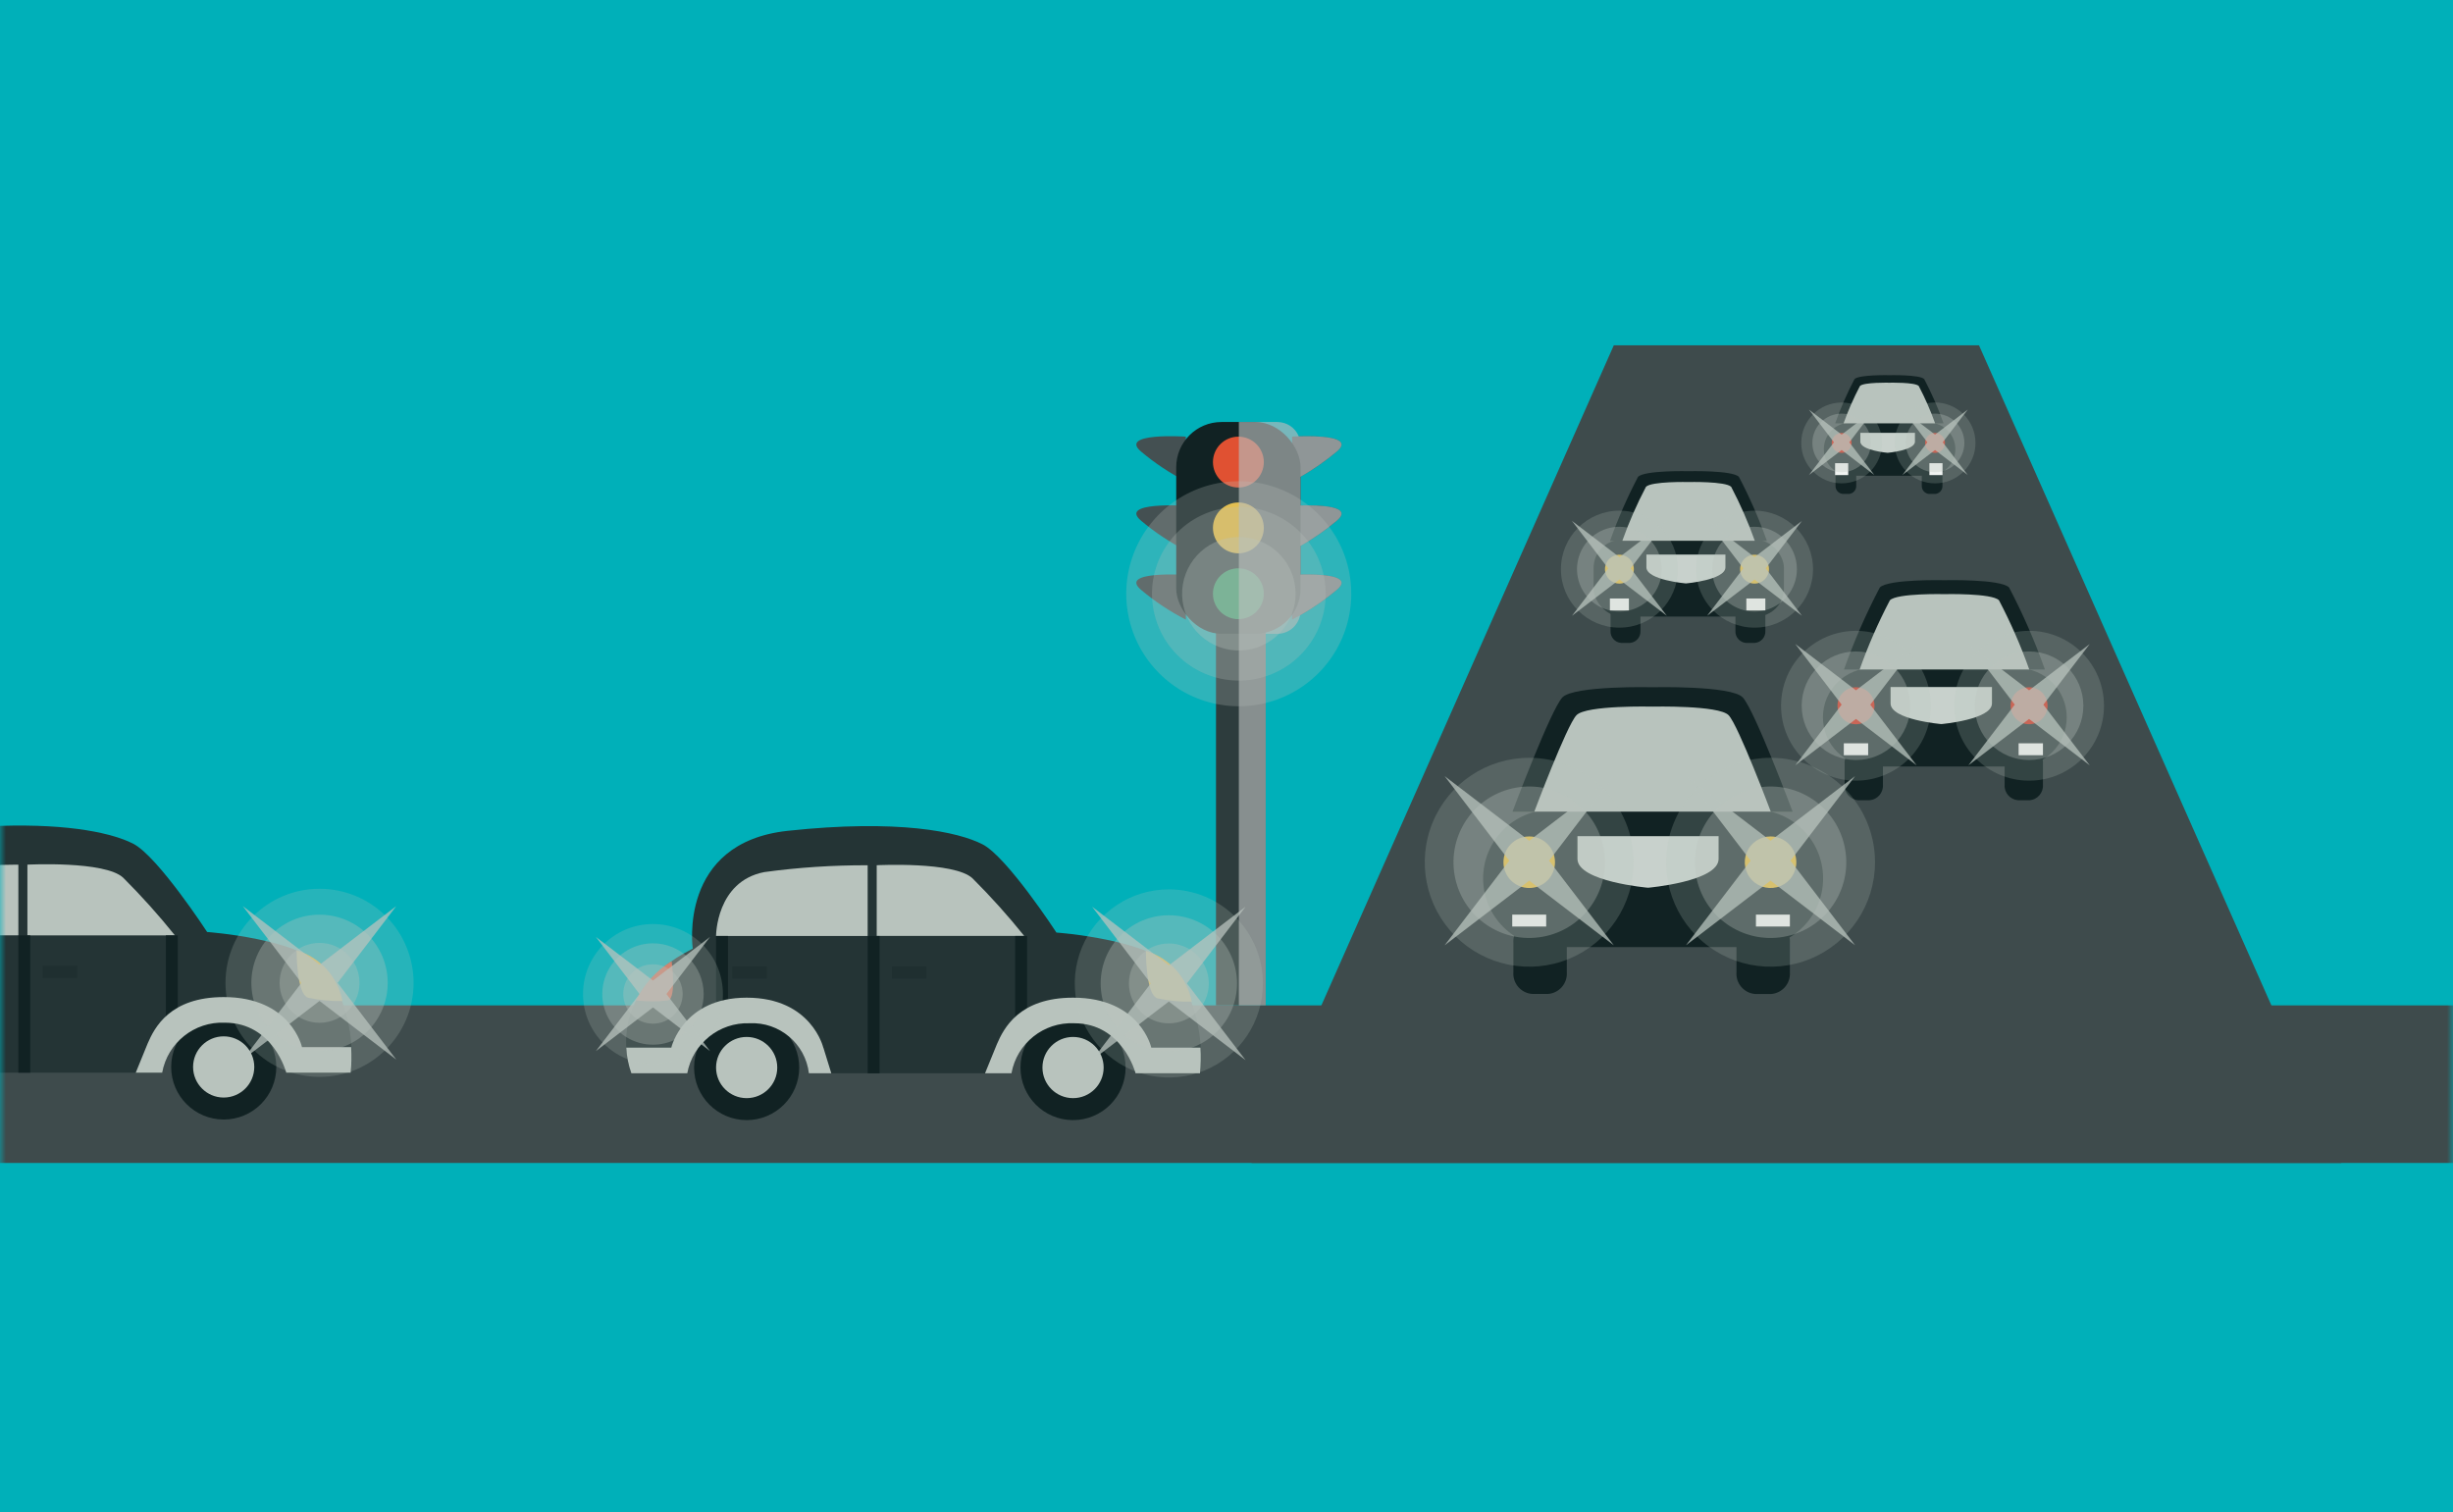 <?xml version="1.0" encoding="UTF-8"?>
<svg width="206px" height="127px" viewBox="0 0 206 127" version="1.1" xmlns="http://www.w3.org/2000/svg" xmlns:xlink="http://www.w3.org/1999/xlink">
    <rect x="0" y="0" width="206" height="127" fill="#333333" stroke="none"/>
    <title>Components / Image / Theory Lectures / 5 Active</title>
    <defs>
        <rect id="path-1" x="0" y="0" width="206" height="127"></rect>
    </defs>
    <g id="Components-/-Image-/-Theory-Lectures-/-5-Active" stroke="none" stroke-width="1" fill="none" fill-rule="evenodd">
        <mask id="mask-2" fill="white">
            <use xlink:href="#path-1"></use>
        </mask>
        <use id="Rectangle" fill="#00B0B9" xlink:href="#path-1"></use>
        <g id="5" mask="url(#mask-2)">
            <g transform="translate(0, 29)">
                <rect id="Rectangle_6537" fill="#3E4B4C" fill-rule="nonzero" x="0" y="55.433" width="206" height="13.233"></rect>
                <polygon id="Path_21708" fill="#3E4B4C" fill-rule="nonzero" points="135.525 0 105.105 68.667 196.612 68.667 166.194 0"></polygon>
                <g id="Group_10118" stroke-width="1" fill="none" fill-rule="evenodd" transform="translate(149.571, 19.72)">
                    <g id="Group_10117" transform="translate(3.516, 0)" fill-rule="nonzero">
                        <path d="M17.348,14.1 L16.387,14.1 C15.716,14.152 15.213,14.734 15.258,15.405 L15.258,17.18 C15.213,17.851 15.716,18.433 16.387,18.485 L17.348,18.485 C18.019,18.434 18.523,17.851 18.477,17.18 L18.477,15.405 C18.523,14.734 18.019,14.151 17.348,14.1 L17.348,14.1 Z" id="Path_21709" fill="#112223"></path>
                        <path d="M3.911,14.1 L2.95,14.1 C2.28,14.152 1.776,14.734 1.821,15.405 L1.821,17.18 C1.776,17.851 2.28,18.433 2.95,18.485 L3.911,18.485 C4.582,18.433 5.085,17.851 5.04,17.18 L5.04,15.405 C5.085,14.734 4.582,14.152 3.911,14.1 L3.911,14.1 Z" id="Path_21710" fill="#112223"></path>
                        <path d="M4.134,7.386 L16.343,7.386 C18.626,7.386 20.476,9.237 20.476,11.52 L20.476,11.52 C20.476,13.803 18.626,15.653 16.343,15.653 L4.134,15.653 C1.851,15.653 0,13.803 0,11.52 L0,11.52 C0,9.237 1.851,7.386 4.134,7.386 Z" id="Rectangle_6538" fill="#112223"></path>
                        <path d="M17.312,8.995 C16.684,8.995 16.118,9.374 15.877,9.954 C15.637,10.535 15.77,11.203 16.214,11.647 C16.658,12.091 17.326,12.224 17.907,11.984 C18.487,11.743 18.865,11.177 18.865,10.549 C18.865,9.691 18.17,8.995 17.312,8.995 L17.312,8.995 Z" id="Path_21711" fill="#D81600"></path>
                        <path d="M2.777,8.995 C1.919,8.995 1.224,9.691 1.224,10.549 C1.224,11.406 1.919,12.102 2.777,12.102 C3.635,12.102 4.33,11.406 4.33,10.549 C4.33,9.691 3.635,8.995 2.777,8.995 Z" id="Path_21712" fill="#D81600"></path>
                        <path d="M5.681,8.977 L5.681,10.351 C5.681,11.724 9.939,12.089 9.939,12.089 C9.939,12.089 14.196,11.719 14.196,10.351 L14.196,8.977 L5.695,8.977 L5.681,8.977 Z" id="Path_21713" fill="#C8D1CC"></path>
                        <path d="M10.205,0.005 C10.205,0.005 5.478,-0.106 4.778,0.617 C3.612,2.838 2.606,5.14 1.767,7.504 L18.643,7.504 C17.804,5.14 16.798,2.838 15.633,0.617 C14.932,-0.107 10.205,0.005 10.205,0.005 Z" id="Path_21714" fill="#112223"></path>
                        <path d="M10.205,1.176 C10.205,1.176 6.216,1.081 5.624,1.691 C4.641,3.565 3.792,5.508 3.083,7.503 L17.326,7.503 C16.618,5.508 15.769,3.565 14.785,1.691 C14.196,1.082 10.205,1.176 10.205,1.176 Z" id="Path_21715" fill="#B8C3BD"></path>
                        <rect id="Rectangle_6539" fill="#FFFFFF" x="16.433" y="13.703" width="2.045" height="1"></rect>
                        <rect id="Rectangle_6540" fill="#FFFFFF" x="1.754" y="13.703" width="2.045" height="1"></rect>
                    </g>
                    <polygon id="Path_21716" fill="#B8C3BD" fill-rule="nonzero" opacity="0.75" style="mix-blend-mode: screen;" points="20.827 9.255 15.732 5.36 19.626 10.455 15.732 15.552 20.828 11.657 25.923 15.552 22.028 10.461 25.923 5.366"></polygon>
                    <polygon id="Path_21717" fill="#B8C3BD" fill-rule="nonzero" opacity="0.75" style="mix-blend-mode: screen;" points="6.29 9.255 1.193 5.36 5.088 10.455 1.193 15.552 6.29 11.657 11.385 15.552 7.492 10.461 11.386 5.366"></polygon>
                    <path d="M20.828,4.257 C17.353,4.257 14.537,7.074 14.537,10.549 C14.537,14.023 17.353,16.84 20.828,16.84 C24.303,16.84 27.119,14.023 27.119,10.549 C27.119,7.074 24.303,4.257 20.828,4.257 Z" id="Path_21718" fill="#B8C3BD" fill-rule="nonzero" opacity="0.21" style="mix-blend-mode: screen;"></path>
                    <path d="M20.828,5.989 C18.31,5.989 16.269,8.03 16.269,10.549 C16.269,13.067 18.31,15.108 20.828,15.108 C23.346,15.108 25.387,13.067 25.387,10.549 C25.387,8.031 23.346,5.99 20.828,5.989 L20.828,5.989 Z" id="Path_21719" fill="#B8C3BD" fill-rule="nonzero" opacity="0.32" style="mix-blend-mode: screen;"></path>
                    <circle id="Ellipse_353" fill="#B8C3BD" fill-rule="nonzero" opacity="0.21" style="mix-blend-mode: screen;" cx="6.291" cy="10.549" r="6.291"></circle>
                    <path d="M6.291,5.989 C3.773,5.989 1.732,8.03 1.732,10.549 C1.732,13.067 3.773,15.108 6.291,15.108 C8.809,15.108 10.851,13.067 10.851,10.549 C10.85,8.031 8.809,5.99 6.291,5.989 L6.291,5.989 Z" id="Path_21720" fill="#B8C3BD" fill-rule="nonzero" opacity="0.32" style="mix-blend-mode: screen;"></path>
                </g>
                <g id="Group_10120" stroke-width="1" fill="none" fill-rule="evenodd" transform="translate(151.266, 2.506)">
                    <g id="Group_10119" transform="translate(1.897, 0)" fill-rule="nonzero">
                        <path d="M9.359,7.607 L8.836,7.607 C8.474,7.634 8.202,7.948 8.226,8.31 L8.226,9.271 C8.203,9.633 8.474,9.947 8.836,9.975 L9.354,9.975 C9.715,9.946 9.986,9.633 9.962,9.271 L9.962,8.31 C9.987,7.95 9.718,7.638 9.359,7.607 Z" id="Path_21721" fill="#112223"></path>
                        <path d="M2.111,7.607 L1.593,7.607 C1.231,7.634 0.959,7.948 0.983,8.31 L0.983,9.271 C0.96,9.633 1.232,9.947 1.593,9.975 L2.111,9.975 C2.472,9.947 2.744,9.633 2.721,9.271 L2.721,8.31 C2.745,7.948 2.473,7.634 2.111,7.607 L2.111,7.607 Z" id="Path_21722" fill="#112223"></path>
                        <path d="M2.23,3.985 L8.822,3.985 C10.051,3.989 11.046,4.987 11.046,6.216 L11.046,6.216 C11.046,6.807 10.811,7.375 10.392,7.793 C9.974,8.211 9.407,8.446 8.815,8.446 L2.223,8.446 C0.994,8.442 -2.47612301e-16,7.445 -2.47612301e-16,6.216 L-2.47612301e-16,6.216 C-2.47612301e-16,4.984 0.999,3.985 2.23,3.985 Z" id="Rectangle_6541" fill="#112223"></path>
                        <path d="M9.339,4.853 C8.876,4.853 8.501,5.228 8.501,5.691 C8.501,6.154 8.876,6.529 9.339,6.529 C9.801,6.529 10.176,6.154 10.176,5.691 C10.176,5.228 9.801,4.853 9.339,4.853 Z" id="Path_21723" fill="#D81600"></path>
                        <path d="M1.497,4.853 C1.034,4.853 0.659,5.228 0.659,5.691 C0.659,6.154 1.034,6.529 1.497,6.529 C1.96,6.529 2.335,6.154 2.335,5.691 C2.335,5.469 2.246,5.256 2.089,5.099 C1.932,4.942 1.719,4.853 1.497,4.853 L1.497,4.853 Z" id="Path_21724" fill="#D81600"></path>
                        <path d="M3.065,4.844 L3.065,5.583 C3.065,6.32 5.359,6.521 5.359,6.521 C5.359,6.521 7.652,6.32 7.652,5.583 L7.652,4.844 L3.065,4.844 L3.065,4.844 Z" id="Path_21725" fill="#C8D1CC"></path>
                        <path d="M5.504,0.003 C5.504,0.003 2.954,-0.056 2.576,0.332 C1.948,1.531 1.406,2.772 0.953,4.047 L10.057,4.047 C9.604,2.772 9.061,1.531 8.432,0.332 C8.056,-0.056 5.504,0.003 5.504,0.003 Z" id="Path_21726" fill="#112223"></path>
                        <path d="M5.506,0.634 C5.506,0.634 3.354,0.584 3.034,0.909 C2.502,1.92 2.043,2.968 1.66,4.044 L9.344,4.044 C8.961,2.968 8.502,1.92 7.971,0.909 C7.659,0.584 5.506,0.634 5.506,0.634 Z" id="Path_21727" fill="#B8C3BD"></path>
                        <rect id="Rectangle_6542" fill="#FFFFFF" x="8.865" y="7.393" width="1.103" height="1"></rect>
                        <rect id="Rectangle_6543" fill="#FFFFFF" x="0.946" y="7.393" width="1.103" height="1"></rect>
                    </g>
                    <polygon id="Path_21728" fill="#B8C3BD" fill-rule="nonzero" opacity="0.75" style="mix-blend-mode: screen;" points="11.237 4.993 8.49 2.892 10.591 5.639 8.49 8.386 11.237 6.284 13.983 8.386 11.882 5.639 13.983 2.892"></polygon>
                    <polygon id="Path_21729" fill="#B8C3BD" fill-rule="nonzero" opacity="0.75" style="mix-blend-mode: screen;" points="3.394 4.993 0.647 2.892 2.748 5.639 0.647 8.386 3.394 6.284 6.14 8.386 4.039 5.639 6.14 2.892"></polygon>
                    <circle id="Ellipse_354" fill="#B8C3BD" fill-rule="nonzero" opacity="0.21" style="mix-blend-mode: screen;" transform="translate(11.237, 5.691) rotate(-67.614) translate(-11.237, -5.691) " cx="11.237" cy="5.691" r="3.395"></circle>
                    <path d="M11.239,3.231 C9.881,3.231 8.78,4.333 8.78,5.691 C8.78,7.05 9.881,8.151 11.239,8.151 C12.598,8.151 13.699,7.05 13.699,5.691 C13.698,4.333 12.597,3.232 11.239,3.231 L11.239,3.231 Z" id="Path_21730" fill="#B8C3BD" fill-rule="nonzero" opacity="0.32" style="mix-blend-mode: screen;"></path>
                    <path d="M3.394,2.298 C1.519,2.298 -7.80649619e-14,3.817 -7.80649619e-14,5.691 C-7.80649619e-14,7.565 1.519,9.085 3.394,9.085 C5.268,9.085 6.787,7.565 6.787,5.691 C6.786,3.817 5.267,2.298 3.394,2.298 L3.394,2.298 Z" id="Path_21731" fill="#B8C3BD" fill-rule="nonzero" opacity="0.21" style="mix-blend-mode: screen;"></path>
                    <path d="M3.394,3.231 C2.035,3.231 0.934,4.333 0.934,5.691 C0.934,7.05 2.035,8.151 3.394,8.151 C4.752,8.151 5.853,7.05 5.853,5.691 C5.853,4.333 4.752,3.231 3.394,3.231 Z" id="Path_21732" fill="#B8C3BD" fill-rule="nonzero" opacity="0.32" style="mix-blend-mode: screen;"></path>
                </g>
                <g id="Group_10122" stroke-width="1" fill="none" fill-rule="evenodd" transform="translate(131.085, 10.564)">
                    <g id="Group_10121" transform="translate(2.744, 0)" fill-rule="nonzero">
                        <path d="M13.542,11.006 L12.793,11.006 C12.271,11.048 11.879,11.501 11.911,12.024 L11.911,13.411 C11.879,13.933 12.271,14.386 12.793,14.428 L13.542,14.428 C14.064,14.386 14.457,13.933 14.424,13.411 L14.424,12.024 C14.457,11.501 14.064,11.048 13.542,11.006 L13.542,11.006 Z" id="Path_21733" fill="#112223"></path>
                        <path d="M3.054,11.006 L2.304,11.006 C1.782,11.048 1.39,11.501 1.423,12.024 L1.423,13.411 C1.39,13.933 1.782,14.386 2.304,14.428 L3.054,14.428 C3.576,14.385 3.967,13.933 3.935,13.411 L3.935,12.024 C3.967,11.501 3.576,11.049 3.054,11.006 L3.054,11.006 Z" id="Path_21734" fill="#112223"></path>
                        <rect id="Rectangle_6544" fill="#112223" x="0" y="5.765" width="15.983" height="6.453" rx="2.35"></rect>
                        <path d="M13.515,7.022 C12.845,7.022 12.302,7.565 12.302,8.235 C12.302,8.904 12.845,9.447 13.515,9.447 C14.185,9.447 14.728,8.904 14.728,8.235 C14.728,7.565 14.185,7.022 13.515,7.022 Z" id="Path_21735" fill="#F0BE2E"></path>
                        <path d="M2.167,7.022 C1.497,7.022 0.954,7.565 0.954,8.235 C0.954,8.904 1.497,9.447 2.167,9.447 C2.837,9.447 3.38,8.904 3.38,8.235 C3.38,7.565 2.837,7.022 2.167,7.022 Z" id="Path_21736" fill="#F0BE2E"></path>
                        <path d="M4.434,7.008 L4.434,8.077 C4.434,9.145 7.752,9.433 7.752,9.433 C7.752,9.433 11.07,9.145 11.07,8.077 L11.07,7.008 L4.434,7.008 Z" id="Path_21737" fill="#C8D1CC"></path>
                        <path d="M7.967,0.005 C7.967,0.005 4.277,-0.081 3.73,0.482 C2.821,2.216 2.035,4.013 1.38,5.859 L14.553,5.859 C13.898,4.013 13.113,2.216 12.203,0.482 C11.657,-0.081 7.967,0.005 7.967,0.005 Z" id="Path_21738" fill="#112223"></path>
                        <path d="M7.967,0.917 C7.967,0.917 4.852,0.845 4.396,1.32 C3.629,2.782 2.966,4.296 2.413,5.852 L13.537,5.852 C12.984,4.296 12.321,2.782 11.554,1.32 C11.081,0.845 7.967,0.917 7.967,0.917 Z" id="Path_21739" fill="#B8C3BD"></path>
                        <rect id="Rectangle_6545" fill="#FFFFFF" x="12.827" y="10.697" width="1.596" height="1"></rect>
                        <rect id="Rectangle_6546" fill="#FFFFFF" x="1.369" y="10.697" width="1.596" height="1"></rect>
                    </g>
                    <polygon id="Path_21740" fill="#B8C3BD" fill-rule="nonzero" opacity="0.75" style="mix-blend-mode: screen;" points="16.258 7.224 12.275 4.183 15.315 8.166 12.275 12.149 16.258 9.108 20.24 12.149 17.2 8.166 20.24 4.183"></polygon>
                    <polygon id="Path_21741" fill="#B8C3BD" fill-rule="nonzero" opacity="0.75" style="mix-blend-mode: screen;" points="4.911 7.224 0.928 4.183 3.969 8.166 0.928 12.149 4.911 9.108 8.894 12.149 5.853 8.166 8.894 4.183"></polygon>
                    <path d="M16.259,3.323 C13.547,3.323 11.348,5.522 11.348,8.235 C11.348,10.947 13.547,13.146 16.259,13.146 C18.971,13.146 21.17,10.947 21.17,8.235 C21.17,5.522 18.971,3.323 16.259,3.323 L16.259,3.323 Z" id="Path_21742" fill="#B8C3BD" fill-rule="nonzero" opacity="0.21" style="mix-blend-mode: screen;"></path>
                    <path d="M16.258,4.675 C14.818,4.675 13.52,5.542 12.969,6.872 C12.418,8.202 12.722,9.734 13.74,10.752 C14.759,11.77 16.29,12.074 17.62,11.523 C18.95,10.972 19.817,9.674 19.817,8.235 C19.817,6.269 18.223,4.675 16.258,4.675 Z" id="Path_21743" fill="#B8C3BD" fill-rule="nonzero" opacity="0.32" style="mix-blend-mode: screen;"></path>
                    <path d="M4.911,3.323 C2.199,3.323 0,5.522 0,8.235 C0,10.947 2.199,13.146 4.911,13.146 C7.623,13.146 9.822,10.947 9.822,8.235 C9.822,5.522 7.623,3.323 4.911,3.323 L4.911,3.323 Z" id="Path_21744" fill="#B8C3BD" fill-rule="nonzero" opacity="0.21" style="mix-blend-mode: screen;"></path>
                    <path d="M4.911,4.675 C3.471,4.675 2.173,5.542 1.622,6.872 C1.071,8.202 1.376,9.734 2.394,10.752 C3.412,11.77 4.943,12.074 6.273,11.523 C7.603,10.972 8.471,9.674 8.471,8.235 C8.471,6.269 6.877,4.675 4.911,4.675 Z" id="Path_21745" fill="#B8C3BD" fill-rule="nonzero" opacity="0.32" style="mix-blend-mode: screen;"></path>
                </g>
                <g id="Group_10125" stroke-width="1" fill="none" fill-rule="evenodd" transform="translate(93.215, 6.44)">
                    <g id="Group_10124" transform="translate(2.212, 0)" fill-rule="nonzero">
                        <g id="Group_10123">
                            <rect id="Rectangle_6547" fill="#2D3C3D" x="6.691" y="17.51" width="4.176" height="31.482"></rect>
                            <path d="M13.078,1.229 L13.078,4.981 C14.418,4.295 15.676,3.46 16.827,2.49 C18.784,0.854 13.078,1.229 13.078,1.229 Z" id="Path_21746" fill="#445052"></path>
                            <path d="M13.078,7.037 L13.078,10.789 C14.418,10.103 15.676,9.267 16.827,8.298 C18.784,6.661 13.078,7.037 13.078,7.037 Z" id="Path_21747" fill="#445052"></path>
                            <path d="M13.078,12.843 L13.078,16.597 C14.418,15.911 15.676,15.075 16.827,14.106 C18.784,12.467 13.078,12.843 13.078,12.843 Z" id="Path_21748" fill="#445052"></path>
                            <path d="M0.409,2.491 C1.56,3.461 2.818,4.297 4.158,4.982 L4.158,1.229 C4.158,1.229 -1.549,0.854 0.409,2.491 Z" id="Path_21749" fill="#445052"></path>
                            <path d="M0.409,8.295 C1.561,9.265 2.818,10.101 4.158,10.786 L4.158,7.037 C4.158,7.037 -1.549,6.661 0.409,8.295 Z" id="Path_21750" fill="#445052"></path>
                            <path d="M0.409,14.104 C1.561,15.074 2.818,15.91 4.158,16.595 L4.158,12.843 C4.158,12.843 -1.549,12.467 0.409,14.104 Z" id="Path_21751" fill="#445052"></path>
                            <rect id="Rectangle_6548" fill="#112223" x="3.351" y="0" width="10.44" height="17.786" rx="3.801"></rect>
                            <path d="M8.571,1.231 C7.392,1.231 6.435,2.187 6.435,3.366 C6.435,4.545 7.392,5.502 8.571,5.502 C9.75,5.502 10.707,4.545 10.707,3.366 C10.707,2.187 9.75,1.231 8.571,1.231 Z" id="Path_21752" fill="#E05132"></path>
                            <path d="M8.571,6.758 C7.392,6.758 6.435,7.714 6.435,8.894 C6.435,10.073 7.392,11.029 8.571,11.029 C9.75,11.029 10.707,10.073 10.707,8.894 C10.707,7.714 9.75,6.758 8.571,6.758 L8.571,6.758 Z" id="Path_21753" fill="#F0BE2E"></path>
                            <path d="M8.571,12.286 C7.392,12.286 6.435,13.242 6.435,14.421 C6.435,15.601 7.392,16.557 8.571,16.557 C9.75,16.557 10.707,15.601 10.707,14.421 C10.707,13.242 9.75,12.286 8.571,12.286 Z" id="Path_21754" fill="#1B9D5C"></path>
                        </g>
                        <path d="M16.827,8.298 C18.346,7.029 15.255,6.97 13.791,7.007 L13.791,4.602 C14.863,3.989 15.879,3.282 16.827,2.491 C18.399,1.177 15.033,1.16 13.644,1.204 C13.344,0.475 12.633,-1.74319843e-07 11.845,-1.74319843e-07 L8.609,-1.74319843e-07 L8.609,48.994 L10.866,48.994 L10.866,17.787 L11.845,17.787 C12.767,17.788 13.562,17.141 13.75,16.238 C14.837,15.62 15.867,14.906 16.827,14.104 C18.346,12.835 15.255,12.776 13.791,12.813 L13.791,10.408 C14.863,9.795 15.879,9.089 16.827,8.298 L16.827,8.298 Z" id="Path_21755" fill="#B7BCBC" opacity="0.65" style="mix-blend-mode: multiply;"></path>
                    </g>
                    <path d="M10.816,4.974 C6.995,4.974 3.549,7.276 2.086,10.806 C0.623,14.337 1.431,18.401 4.134,21.104 C6.836,23.806 10.901,24.615 14.431,23.152 C17.962,21.689 20.264,18.243 20.264,14.421 C20.263,9.204 16.034,4.975 10.816,4.974 L10.816,4.974 Z" id="Path_21756" fill="#B8C3BD" fill-rule="nonzero" opacity="0.25" style="mix-blend-mode: screen;"></path>
                    <circle id="Ellipse_355" fill="#B8C3BD" fill-rule="nonzero" opacity="0.25" style="mix-blend-mode: screen;" transform="translate(10.823, 14.422) rotate(-13.716) translate(-10.823, -14.422) " cx="10.823" cy="14.422" r="7.294"></circle>
                    <circle id="Ellipse_356" fill="#B8C3BD" fill-rule="nonzero" opacity="0.32" style="mix-blend-mode: screen;" transform="translate(10.822, 14.422) rotate(-13.343) translate(-10.822, -14.422) " cx="10.822" cy="14.422" r="4.765"></circle>
                </g>
                <g id="Group_10127" stroke-width="1" fill="none" fill-rule="evenodd" transform="translate(119.65, 28.704)">
                    <g id="Group_10126" transform="translate(4.901, 0)" fill-rule="nonzero">
                        <path d="M24.189,19.659 L22.85,19.659 C21.915,19.732 21.213,20.543 21.276,21.478 L21.276,23.95 C21.21,24.887 21.913,25.701 22.85,25.773 L24.189,25.773 C25.123,25.701 25.825,24.89 25.762,23.955 L25.762,21.483 C25.828,20.546 25.125,19.732 24.189,19.659 Z" id="Path_21757" fill="#112223"></path>
                        <path d="M5.454,19.659 L4.115,19.659 C3.18,19.732 2.478,20.543 2.541,21.478 L2.541,23.95 C2.478,24.885 3.18,25.695 4.115,25.768 L5.454,25.768 C6.388,25.695 7.09,24.885 7.027,23.95 L7.027,21.478 C7.09,20.543 6.388,19.732 5.454,19.659 Z" id="Path_21758" fill="#112223"></path>
                        <path d="M5.768,10.297 L22.784,10.297 C25.969,10.297 28.552,12.88 28.552,16.065 L28.552,16.065 C28.552,19.251 25.969,21.833 22.784,21.833 L5.768,21.833 C2.582,21.833 0,19.251 0,16.065 L0,16.065 C0,12.88 2.582,10.297 5.768,10.297 Z" id="Rectangle_6549" fill="#112223"></path>
                        <path d="M24.138,12.54 C23.262,12.54 22.472,13.068 22.137,13.877 C21.802,14.686 21.987,15.618 22.606,16.237 C23.226,16.856 24.157,17.042 24.967,16.707 C25.776,16.371 26.303,15.582 26.303,14.706 C26.303,13.51 25.334,12.54 24.138,12.54 L24.138,12.54 Z" id="Path_21759" fill="#F0BE2E"></path>
                        <path d="M3.87,12.54 C2.674,12.541 1.705,13.511 1.706,14.707 C1.706,15.902 2.676,16.872 3.872,16.871 C5.068,16.871 6.037,15.902 6.037,14.706 C6.037,14.131 5.809,13.58 5.402,13.174 C4.996,12.768 4.445,12.54 3.87,12.54 Z" id="Path_21760" fill="#F0BE2E"></path>
                        <path d="M7.923,12.517 L7.923,14.425 C7.923,16.333 13.849,16.849 13.849,16.849 C13.849,16.849 19.775,16.333 19.775,14.425 L19.775,12.517 L7.923,12.517 Z" id="Path_21761" fill="#C8D1CC"></path>
                        <path d="M14.229,0.01 C14.229,0.01 7.637,-0.146 6.662,0.86 C5.687,1.865 2.465,10.462 2.465,10.462 L25.993,10.462 C25.993,10.462 22.773,1.865 21.796,0.86 C20.82,-0.146 14.229,0.01 14.229,0.01 Z" id="Path_21762" fill="#112223"></path>
                        <path d="M14.226,1.638 C14.226,1.638 8.663,1.501 7.84,2.357 C7.018,3.212 4.299,10.459 4.299,10.459 L24.156,10.459 C24.156,10.459 21.436,3.204 20.614,2.357 C19.791,1.509 14.226,1.638 14.226,1.638 Z" id="Path_21763" fill="#B8C3BD"></path>
                        <rect id="Rectangle_6550" fill="#FFFFFF" x="22.911" y="19.106" width="2.851" height="1"></rect>
                        <rect id="Rectangle_6551" fill="#FFFFFF" x="2.445" y="19.106" width="2.851" height="1"></rect>
                    </g>
                    <polygon id="Path_21764" fill="#B8C3BD" fill-rule="nonzero" opacity="0.75" style="mix-blend-mode: screen;" points="29.039 12.902 21.935 7.472 27.364 14.577 21.934 21.682 29.038 16.252 36.143 21.682 30.713 14.577 36.143 7.471"></polygon>
                    <polygon id="Path_21765" fill="#B8C3BD" fill-rule="nonzero" opacity="0.75" style="mix-blend-mode: screen;" points="8.771 12.902 1.667 7.472 7.097 14.578 1.667 21.684 8.771 16.253 15.877 21.684 10.44 14.577 15.87 7.471"></polygon>
                    <path d="M29.039,5.937 C25.491,5.937 22.293,8.074 20.935,11.352 C19.578,14.63 20.328,18.403 22.837,20.911 C25.346,23.42 29.119,24.17 32.397,22.812 C35.674,21.454 37.811,18.255 37.811,14.707 C37.81,9.863 33.883,5.937 29.039,5.937 Z" id="Path_21766" fill="#B8C3BD" fill-rule="nonzero" opacity="0.21" style="mix-blend-mode: screen;"></path>
                    <circle id="Ellipse_357" fill="#B8C3BD" fill-rule="nonzero" opacity="0.32" style="mix-blend-mode: screen;" transform="translate(29.039, 14.708) rotate(-12.807) translate(-29.039, -14.708) " cx="29.039" cy="14.708" r="6.359"></circle>
                    <path d="M8.771,5.937 C5.224,5.937 2.025,8.074 0.668,11.352 C-0.69,14.63 0.061,18.403 2.57,20.911 C5.079,23.42 8.851,24.17 12.129,22.812 C15.407,21.454 17.544,18.255 17.543,14.707 C17.543,12.381 16.619,10.15 14.974,8.505 C13.329,6.86 11.098,5.937 8.771,5.937 Z" id="Path_21767" fill="#B8C3BD" fill-rule="nonzero" opacity="0.21" style="mix-blend-mode: screen;"></path>
                    <circle id="Ellipse_358" fill="#B8C3BD" fill-rule="nonzero" opacity="0.32" style="mix-blend-mode: screen;" transform="translate(8.772, 14.707) rotate(-13.203) translate(-8.772, -14.707) " cx="8.772" cy="14.707" r="6.359"></circle>
                </g>
                <g id="Group_10132" stroke-width="1" fill="none" fill-rule="evenodd" transform="translate(48.962, 40.377)">
                    <g id="Group_10129" transform="translate(3.617, 0)" fill-rule="nonzero">
                        <g id="Group_10128">
                            <path d="M36.139,8.94 C36.139,8.94 32.01,2.605 29.946,1.537 C27.881,0.468 22.826,-0.599 13.571,0.396 C4.316,1.39 5.598,10.293 5.598,10.293 C-2.23,14.209 0.442,20.758 0.442,20.758 L5.138,20.758 C5.599,18.256 7.822,16.469 10.365,16.557 C12.871,16.432 15.047,18.267 15.348,20.758 L32.364,20.758 C32.821,18.236 35.072,16.441 37.632,16.557 C41.69,16.557 42.782,20.758 42.782,20.758 L48.193,20.758 C48.538,17.707 47.798,14.632 46.104,12.072 C44.113,9.509 36.139,8.94 36.139,8.94 Z" id="Path_21768" fill="#243435"></path>
                            <path d="M37.535,15.862 C35.097,15.862 33.121,17.838 33.121,20.276 C33.121,22.714 35.097,24.69 37.535,24.69 C39.972,24.69 41.948,22.714 41.948,20.276 C41.948,17.838 39.972,15.862 37.535,15.862 L37.535,15.862 Z" id="Path_21769" fill="#112223"></path>
                            <path d="M37.535,17.706 C36.115,17.706 34.965,18.857 34.965,20.276 C34.965,21.695 36.115,22.845 37.535,22.845 C38.954,22.845 40.104,21.695 40.104,20.276 C40.104,18.857 38.954,17.706 37.535,17.706 Z" id="Path_21770" fill="#B8C3BD"></path>
                            <path d="M10.124,15.862 C7.686,15.862 5.71,17.838 5.71,20.276 C5.71,22.714 7.686,24.69 10.124,24.69 C12.562,24.69 14.538,22.714 14.538,20.276 C14.538,19.105 14.073,17.983 13.245,17.155 C12.418,16.327 11.295,15.862 10.124,15.862 L10.124,15.862 Z" id="Path_21771" fill="#112223"></path>
                            <path d="M10.124,17.706 C8.705,17.706 7.555,18.857 7.555,20.276 C7.555,21.695 8.705,22.845 10.124,22.845 C11.543,22.845 12.694,21.695 12.694,20.276 C12.694,18.857 11.543,17.706 10.124,17.706 L10.124,17.706 Z" id="Path_21772" fill="#B8C3BD"></path>
                            <path d="M0.836,14.637 C1.732,14.748 2.637,14.748 3.532,14.637 C4.244,14.424 3.823,11.341 3.823,11.341 C2.537,12.136 1.501,13.279 0.836,14.637 Z" id="Path_21773" fill="#E05132"></path>
                            <path d="M43.653,10.483 C43.653,10.483 43.624,14.147 44.614,14.465 C45.564,14.674 46.537,14.767 47.509,14.74 C47.119,12.712 45.632,11.071 43.653,10.483 Z" id="Path_21774" fill="#F0BE2E"></path>
                            <path d="M29.091,4.385 C27.557,2.95 21.046,3.286 21.046,3.286 L21.046,9.222 L33.434,9.222 C32.077,7.531 30.627,5.916 29.091,4.385 Z" id="Path_21775" fill="#B8C3BD"></path>
                            <path d="M7.555,9.225 L20.286,9.225 L20.286,3.289 C17.381,3.278 14.479,3.469 11.601,3.862 C7.551,4.651 7.555,9.225 7.555,9.225 Z" id="Path_21776" fill="#B8C3BD"></path>
                            <rect id="Rectangle_6552" fill="#1F2F30" x="22.328" y="11.789" width="2.895" height="1.014"></rect>
                            <rect id="Rectangle_6553" fill="#1F2F30" x="8.92" y="11.789" width="2.895" height="1.014"></rect>
                            <rect id="Rectangle_6554" fill="#112223" x="20.287" y="9.226" width="1" height="11.533"></rect>
                            <rect id="Rectangle_6555" fill="#112223" x="32.674" y="9.226" width="1" height="7.974"></rect>
                            <rect id="Rectangle_6556" fill="#112223" x="7.555" y="9.226" width="1" height="7.108"></rect>
                            <path d="M44.105,18.607 C44.105,18.607 43.19,14.408 37.535,14.408 C33.015,14.408 31.717,16.972 31.14,18.313 L30.143,20.758 L32.365,20.758 C32.822,18.236 35.073,16.441 37.633,16.557 C41.692,16.557 42.783,20.758 42.783,20.758 L48.194,20.758 C48.265,20.043 48.279,19.324 48.236,18.607 L44.105,18.607 Z" id="Path_21777" fill="#B8C3BD"></path>
                            <path d="M16.56,18.607 C16.56,18.607 15.583,14.408 10.124,14.408 C4.768,14.408 3.795,18.607 3.795,18.607 L0.015,18.607 C0.05,19.341 0.193,20.066 0.441,20.758 L5.139,20.758 C5.6,18.256 7.824,16.469 10.366,16.557 C12.872,16.432 15.049,18.267 15.35,20.758 L17.233,20.758 L16.568,18.607 L16.56,18.607 Z" id="Path_21778" fill="#B8C3BD"></path>
                        </g>
                    </g>
                    <g id="Group_10130" transform="translate(41.298, 5.313)" fill="#B8C3BD" fill-rule="nonzero">
                        <path d="M7.899,-1.20211122e-07 C4.704,-0.001 1.823,1.924 0.6,4.876 C-0.623,7.828 0.053,11.226 2.312,13.485 C4.572,15.745 7.97,16.42 10.922,15.197 C13.874,13.974 15.798,11.093 15.797,7.898 C15.797,5.803 14.965,3.794 13.484,2.313 C12.003,0.832 9.994,-1.20211122e-07 7.899,-1.20211122e-07 L7.899,-1.20211122e-07 Z" id="Path_21779" opacity="0.21" style="mix-blend-mode: screen;"></path>
                        <path d="M7.898,2.174 C4.736,2.174 2.173,4.737 2.173,7.899 C2.173,11.061 4.736,13.625 7.898,13.625 C11.06,13.625 13.623,11.061 13.623,7.899 C13.623,6.381 13.02,4.925 11.947,3.851 C10.873,2.777 9.417,2.174 7.898,2.174 Z" id="Path_21780" opacity="0.32" style="mix-blend-mode: screen;"></path>
                        <path d="M7.899,4.544 C6.047,4.544 4.546,6.046 4.546,7.898 C4.546,9.75 6.047,11.252 7.899,11.252 C9.752,11.252 11.253,9.75 11.253,7.898 C11.253,7.009 10.9,6.156 10.271,5.527 C9.642,4.898 8.789,4.544 7.899,4.544 L7.899,4.544 Z" id="Path_21781" opacity="0.32" style="mix-blend-mode: screen;"></path>
                        <polygon id="Path_21782" opacity="0.75" style="mix-blend-mode: screen;" points="7.898 6.381 1.454 1.456 6.379 7.899 1.454 14.343 7.898 9.418 14.342 14.343 9.417 7.899 14.342 1.456"></polygon>
                    </g>
                    <g id="Group_10131" transform="translate(0, 8.224)" fill="#B8C3BD" fill-rule="nonzero">
                        <path d="M5.874,0 C2.63,0 0,2.63 0,5.874 C0,9.118 2.63,11.747 5.874,11.747 C9.118,11.747 11.747,9.118 11.747,5.874 C11.747,2.63 9.118,0 5.874,0 Z" id="Path_21783" opacity="0.21" style="mix-blend-mode: screen;"></path>
                        <path d="M5.875,1.619 C4.153,1.619 2.601,2.656 1.942,4.247 C1.283,5.838 1.647,7.669 2.865,8.887 C4.082,10.104 5.913,10.469 7.504,9.81 C9.095,9.151 10.132,7.598 10.132,5.876 C10.132,3.525 8.226,1.619 5.875,1.619 L5.875,1.619 Z" id="Path_21784" opacity="0.32" style="mix-blend-mode: screen;"></path>
                        <path d="M5.874,3.38 C4.496,3.38 3.38,4.496 3.38,5.874 C3.38,7.251 4.496,8.368 5.874,8.368 C7.251,8.368 8.368,7.251 8.368,5.874 C8.368,4.496 7.251,3.38 5.874,3.38 L5.874,3.38 Z" id="Path_21785" opacity="0.32" style="mix-blend-mode: screen;"></path>
                        <polygon id="Path_21786" opacity="0.75" style="mix-blend-mode: screen;" points="5.874 4.746 1.081 1.084 4.743 5.876 1.081 10.668 5.874 7.005 10.665 10.668 7.003 5.876 10.665 1.084"></polygon>
                    </g>
                </g>
                <g id="Group_10136" stroke-width="1" fill="none" fill-rule="evenodd" transform="translate(0, 40.331)">
                    <g id="Group_10134" fill-rule="nonzero">
                        <g id="Group_10133">
                            <path d="M18.89,16.556 C22.948,16.556 24.04,20.755 24.04,20.755 L29.451,20.755 C29.796,17.705 29.057,14.63 27.362,12.07 C25.37,9.508 17.395,8.938 17.395,8.938 C17.395,8.938 13.266,2.607 11.201,1.533 C9.561,0.684 6.023,-0.161 0,0.026 L0,20.755 L13.622,20.755 C14.079,18.234 16.331,16.439 18.89,16.556 Z" id="Path_21787" fill="#243435"></path>
                            <path d="M18.79,15.859 C16.352,15.859 14.376,17.835 14.376,20.273 C14.376,22.711 16.352,24.687 18.79,24.687 C21.228,24.687 23.204,22.711 23.204,20.273 C23.204,17.835 21.228,15.859 18.79,15.859 L18.79,15.859 Z" id="Path_21788" fill="#112223"></path>
                            <path d="M18.784,17.702 C17.366,17.702 16.215,18.852 16.215,20.271 C16.215,21.69 17.365,22.841 18.784,22.841 C20.202,22.842 21.353,21.692 21.354,20.273 C21.354,19.591 21.084,18.938 20.602,18.455 C20.12,17.973 19.466,17.702 18.784,17.702 L18.784,17.702 Z" id="Path_21789" fill="#B8C3BD"></path>
                            <path d="M24.908,10.477 C24.908,10.477 24.879,14.141 25.869,14.46 C26.82,14.669 27.792,14.761 28.764,14.734 C28.374,12.707 26.887,11.065 24.908,10.477 L24.908,10.477 Z" id="Path_21790" fill="#F0BE2E"></path>
                            <path d="M10.347,4.381 C8.813,2.946 2.302,3.282 2.302,3.282 L2.302,9.222 L14.689,9.222 C13.332,7.529 11.882,5.913 10.347,4.381 L10.347,4.381 Z" id="Path_21791" fill="#B8C3BD"></path>
                            <path d="M1.542,3.285 C1.542,3.285 0.927,3.285 0,3.306 L0,9.219 L1.542,9.219 L1.542,3.285 Z" id="Path_21792" fill="#B8C3BD"></path>
                            <rect id="Rectangle_6557" fill="#1F2F30" x="3.583" y="11.785" width="2.895" height="1.014"></rect>
                            <rect id="Rectangle_6558" fill="#112223" x="1.542" y="9.222" width="1" height="11.533"></rect>
                            <rect id="Rectangle_6559" fill="#112223" x="13.93" y="9.222" width="1" height="7.974"></rect>
                            <path d="M25.36,18.605 C25.36,18.605 24.445,14.404 18.79,14.404 C14.27,14.404 12.973,16.969 12.396,18.311 L11.399,20.755 L13.621,20.755 C14.078,18.234 16.329,16.439 18.889,16.556 C22.947,16.556 24.039,20.755 24.039,20.755 L29.45,20.755 C29.521,20.041 29.534,19.321 29.491,18.605 L25.36,18.605 Z" id="Path_21793" fill="#B8C3BD"></path>
                        </g>
                    </g>
                    <g id="Group_10135" transform="translate(18.936, 5.311)" fill="#B8C3BD" fill-rule="nonzero">
                        <path d="M7.898,-0.003 C3.536,-0.002 0.001,3.534 0.001,7.896 C0.002,12.258 3.538,15.794 7.9,15.793 C12.262,15.793 15.797,12.257 15.797,7.895 C15.797,5.8 14.965,3.791 13.484,2.31 C12.002,0.829 9.993,-0.003 7.898,-0.003 L7.898,-0.003 Z" id="Path_21794" opacity="0.21" style="mix-blend-mode: screen;"></path>
                        <path d="M7.898,2.173 C4.736,2.173 2.173,4.736 2.173,7.898 C2.173,11.06 4.736,13.623 7.898,13.623 C11.06,13.623 13.623,11.06 13.623,7.898 C13.623,4.736 11.06,2.173 7.898,2.173 L7.898,2.173 Z" id="Path_21795" opacity="0.32" style="mix-blend-mode: screen;"></path>
                        <path d="M7.898,4.544 C6.046,4.544 4.544,6.046 4.544,7.898 C4.544,9.75 6.046,11.252 7.898,11.252 C9.75,11.252 11.252,9.75 11.252,7.898 C11.252,6.046 9.75,4.544 7.898,4.544 Z" id="Path_21796" opacity="0.32" style="mix-blend-mode: screen;"></path>
                        <polygon id="Path_21797" opacity="0.75" style="mix-blend-mode: screen;" points="7.898 6.379 1.454 1.454 6.379 7.898 1.454 14.342 7.898 9.417 14.342 14.342 9.417 7.898 14.342 1.454"></polygon>
                    </g>
                </g>
            </g>
        </g>
    </g>
</svg>